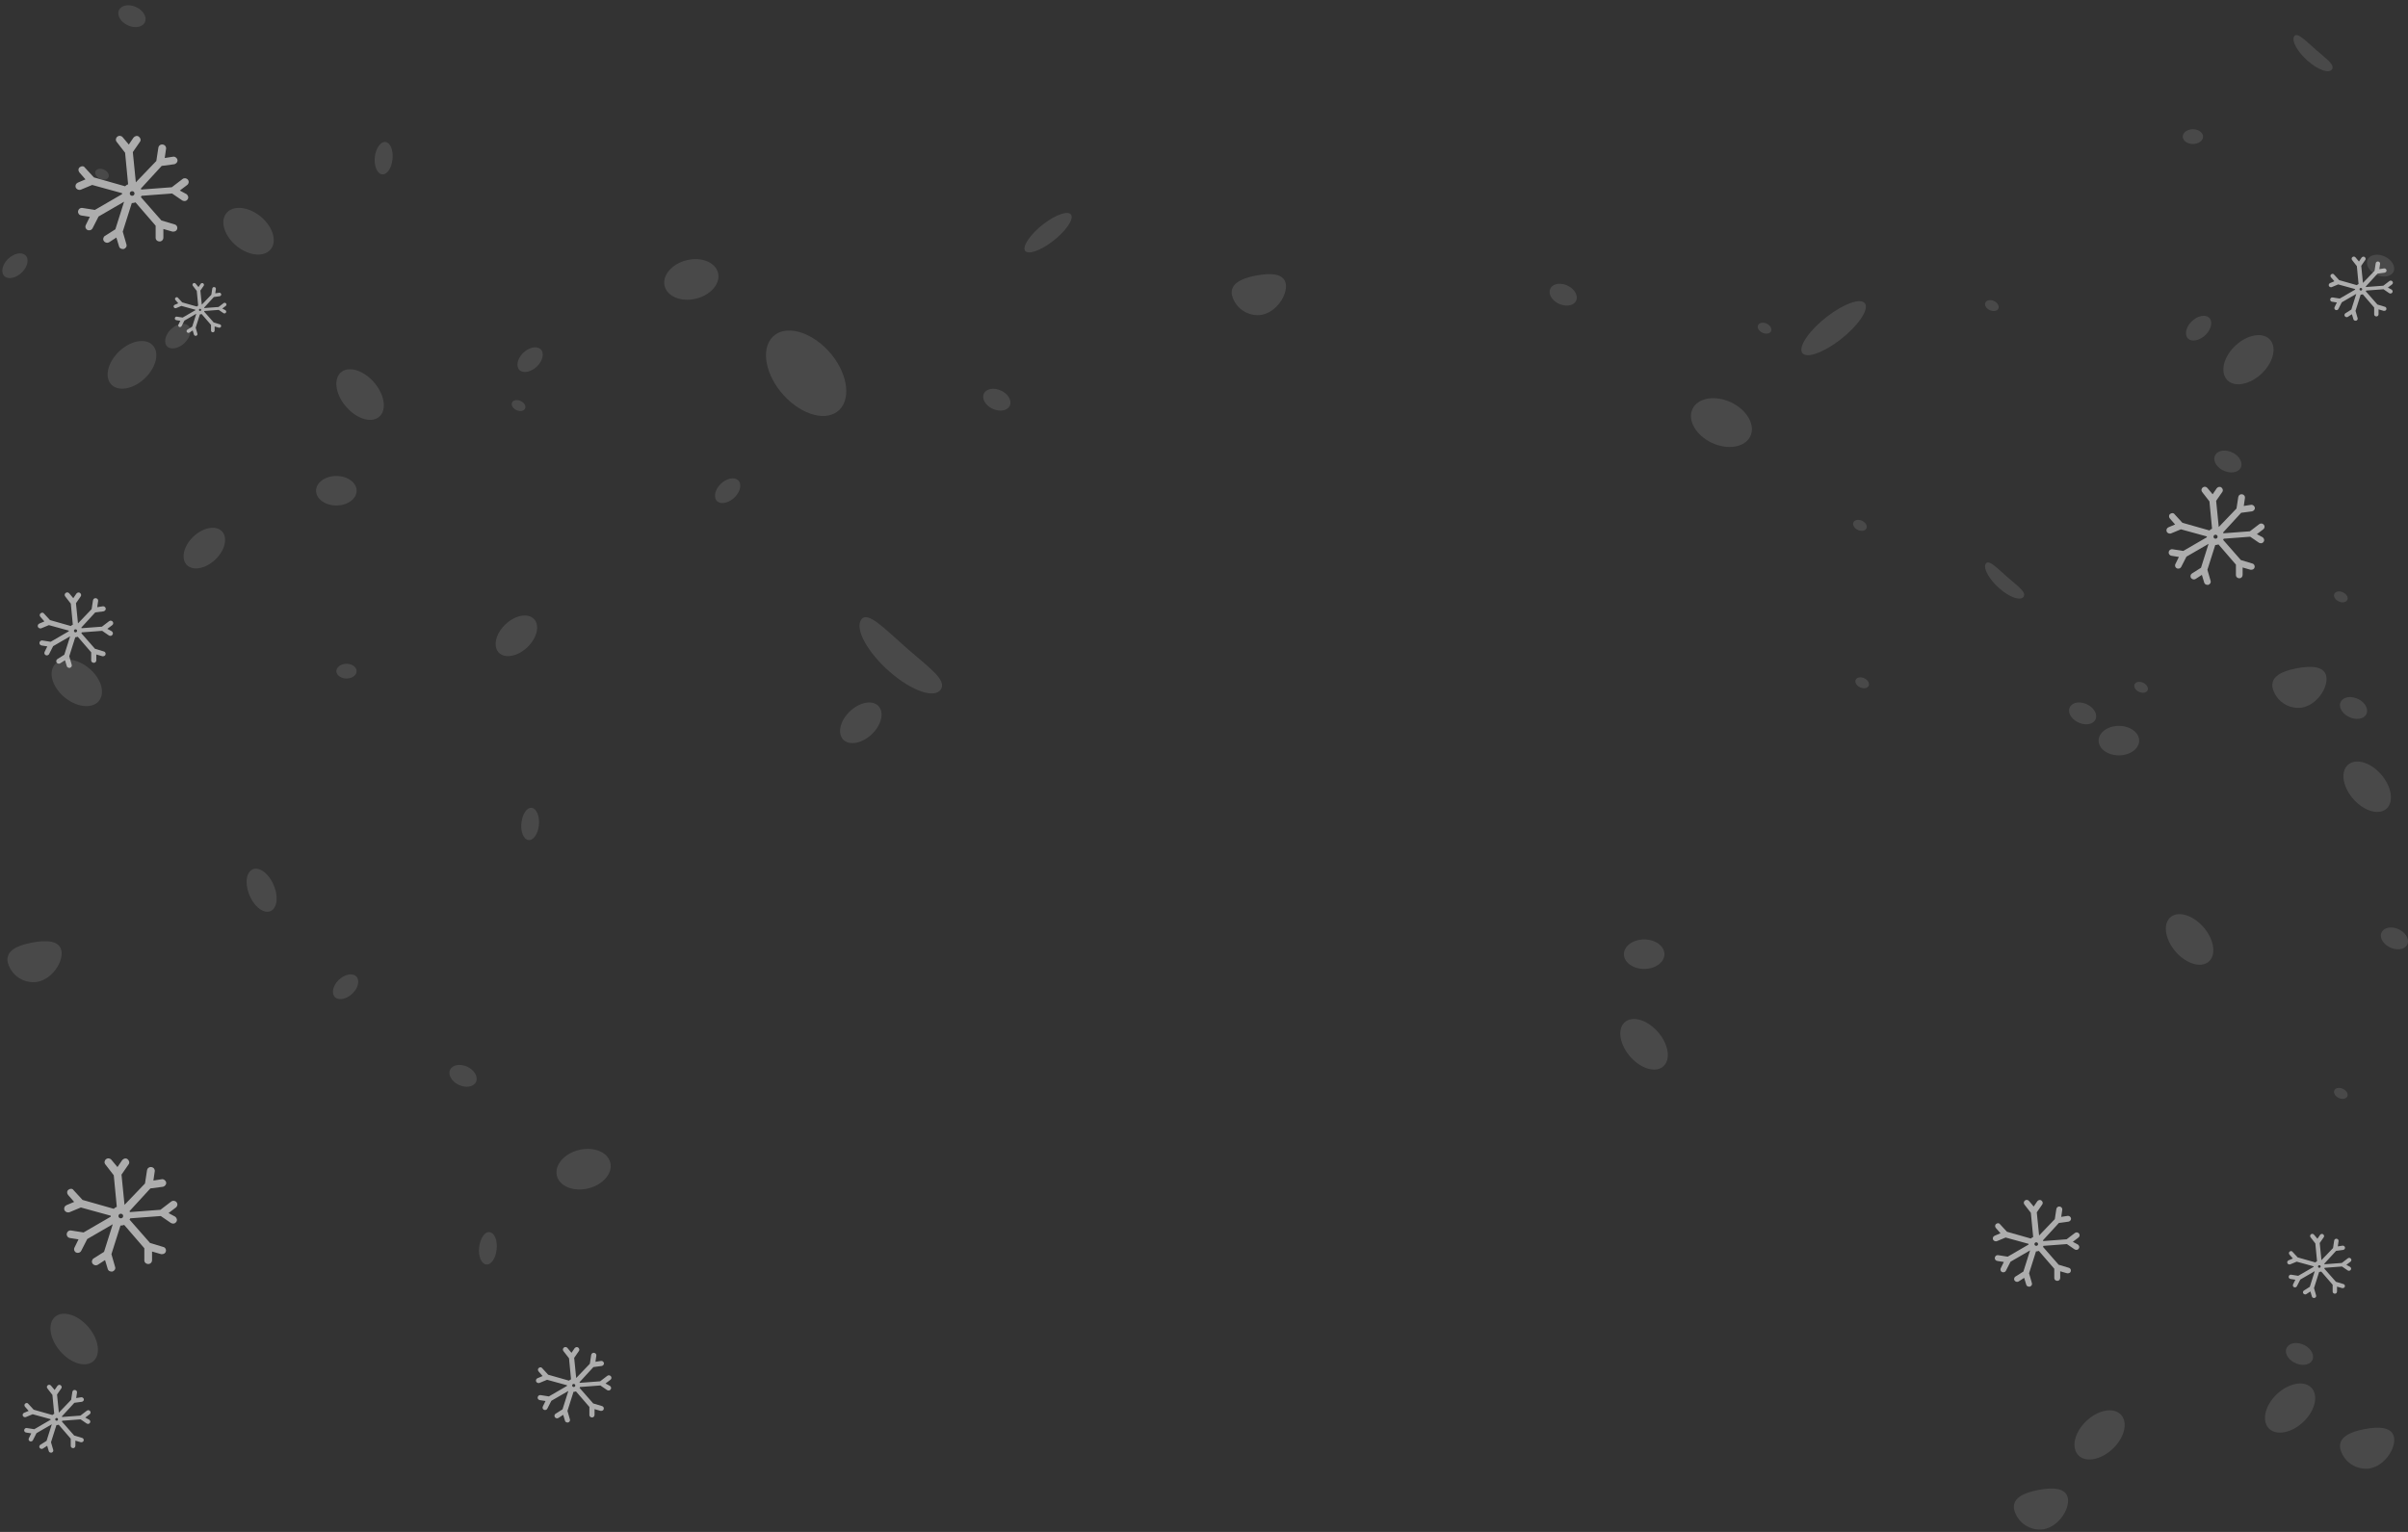 <svg width="638" height="406" viewBox="0 0 638 406" fill="none" xmlns="http://www.w3.org/2000/svg">
<rect x="0" y="0" width="638" height="406" fill="#333333" stroke="none"/>
<g opacity="0.8">
<path opacity="0.14" d="M566.769 196.285C566.769 198.442 564.362 200.192 561.4 200.192C558.438 200.192 556.031 198.442 556.031 196.285C556.031 194.129 558.438 192.379 561.4 192.379C564.362 192.379 566.769 194.129 566.769 196.285Z" fill="white"/>
<path opacity="0.14" d="M440.987 252.887C440.987 255.044 438.589 256.793 435.627 256.793C432.665 256.793 430.259 255.044 430.259 252.887C430.259 250.73 432.656 248.981 435.627 248.981C438.599 248.981 440.987 250.73 440.987 252.887Z" fill="white"/>
<path opacity="0.14" d="M94.482 130.058C94.482 132.214 92.076 133.964 89.114 133.964C86.152 133.964 83.745 132.214 83.745 130.058C83.745 127.901 86.152 126.152 89.114 126.152C92.076 126.152 94.482 127.901 94.482 130.058Z" fill="white"/>
<path opacity="0.14" d="M94.482 177.875C94.482 178.949 93.279 179.828 91.798 179.828C90.317 179.828 89.114 178.902 89.114 177.875C89.114 176.847 90.317 175.922 91.798 175.922C93.279 175.922 94.482 176.792 94.482 177.875Z" fill="white"/>
<path opacity="0.14" d="M583.698 36.209C583.698 37.292 582.495 38.163 581.014 38.163C579.533 38.163 578.329 37.292 578.329 36.209C578.329 35.127 579.533 34.256 581.014 34.256C582.495 34.256 583.698 35.136 583.698 36.209Z" fill="white"/>
<path opacity="0.14" d="M71.999 241.298C70.379 242.372 67.862 240.854 66.381 237.892C64.9 234.93 65.011 231.662 66.631 230.579C68.251 229.497 70.768 231.024 72.249 233.986C73.73 236.948 73.619 240.206 71.999 241.298Z" fill="white"/>
<path opacity="0.14" d="M555.309 190.38C554.911 191.805 553.005 192.37 551.052 191.639C549.099 190.908 547.84 189.167 548.275 187.742C548.71 186.317 550.58 185.761 552.533 186.492C554.486 187.224 555.707 188.955 555.309 190.38Z" fill="white"/>
<path opacity="0.14" d="M417.698 79.417C417.3 80.833 415.393 81.398 413.431 80.676C411.469 79.954 410.219 78.205 410.654 76.779C411.089 75.354 412.959 74.789 414.912 75.52C416.865 76.252 418.096 77.992 417.698 79.417Z" fill="white"/>
<path opacity="0.14" d="M627.091 188.945C626.693 190.371 624.786 190.935 622.833 190.204C620.88 189.473 619.612 187.733 620.056 186.317C620.501 184.9 622.361 184.326 624.323 185.058C626.286 185.789 627.489 187.529 627.091 188.945Z" fill="white"/>
<path opacity="0.14" d="M634.163 72.002C634.785 70.674 633.755 68.878 631.861 67.991C629.968 67.104 627.928 67.463 627.306 68.792C626.684 70.12 627.715 71.916 629.608 72.803C631.502 73.689 633.541 73.331 634.163 72.002Z" fill="white"/>
<path opacity="0.14" d="M463.762 115.587C465.152 112.619 462.844 108.605 458.608 106.622C454.372 104.638 449.812 105.436 448.422 108.404C447.033 111.371 449.34 115.385 453.576 117.369C457.812 119.352 462.373 118.554 463.762 115.587Z" fill="white"/>
<path opacity="0.14" d="M267.538 107.536C268.16 106.207 267.129 104.411 265.235 103.524C263.342 102.638 261.303 102.996 260.68 104.325C260.058 105.654 261.089 107.449 262.983 108.336C264.876 109.223 266.915 108.864 267.538 107.536Z" fill="white"/>
<path opacity="0.14" d="M593.806 123.634C593.408 125.05 591.501 125.615 589.539 124.893C587.576 124.171 586.327 122.421 586.762 120.996C587.197 119.57 589.067 119.006 591.02 119.737C592.973 120.468 594.204 122.208 593.806 123.634Z" fill="white"/>
<path opacity="0.14" d="M126.117 286.731C126.739 285.402 125.709 283.606 123.815 282.72C121.921 281.833 119.882 282.191 119.26 283.52C118.638 284.849 119.669 286.645 121.562 287.531C123.456 288.418 125.495 288.059 126.117 286.731Z" fill="white"/>
<path opacity="0.14" d="M38.386 5.894C39.009 4.565 37.978 2.769 36.084 1.882C34.191 0.996 32.152 1.354 31.529 2.683C30.907 4.012 31.938 5.808 33.831 6.694C35.725 7.581 37.764 7.222 38.386 5.894Z" fill="white"/>
<path opacity="0.14" d="M637.93 250.017C637.532 251.443 635.625 252.007 633.672 251.276C631.719 250.545 630.451 248.805 630.895 247.389C631.339 245.972 633.209 245.399 635.162 246.13C637.115 246.861 638.309 248.601 637.93 250.017Z" fill="white"/>
<path opacity="0.14" d="M612.772 360.147C612.374 361.573 610.467 362.137 608.514 361.406C606.561 360.675 605.293 358.935 605.737 357.518C606.181 356.102 608.042 355.528 610.004 356.26C611.966 356.991 613.17 358.731 612.772 360.147Z" fill="white"/>
<path opacity="0.14" d="M536.149 158.141C535.372 159.335 532.447 158.335 529.725 155.919C527.004 153.503 525.357 150.569 526.143 149.384C526.93 148.2 529.124 150.551 531.891 152.976C534.659 155.401 536.936 156.947 536.149 158.141Z" fill="white"/>
<path opacity="0.14" d="M617.872 18.364C617.085 19.558 614.216 18.567 611.448 16.142C608.68 13.717 607.079 10.801 607.857 9.607C608.634 8.413 610.846 10.783 613.614 13.199C616.382 15.614 618.659 17.179 617.872 18.364Z" fill="white"/>
<path opacity="0.14" d="M249.273 182.716C247.616 185.234 241.553 183.132 235.722 178.032C229.891 172.932 226.466 166.768 228.16 164.25C229.854 161.732 234.454 166.721 240.285 171.821C246.117 176.922 250.921 180.207 249.273 182.716Z" fill="white"/>
<path opacity="0.14" d="M494.561 139.897C494.367 140.6 493.414 140.887 492.432 140.526C491.451 140.165 490.822 139.286 491.025 138.573C491.229 137.861 492.173 137.583 493.154 137.944C494.136 138.305 494.765 139.184 494.561 139.897Z" fill="white"/>
<path opacity="0.14" d="M139.162 108.148C138.958 108.861 138.005 109.139 137.033 108.778C136.061 108.417 135.422 107.537 135.617 106.825C135.811 106.112 136.774 105.834 137.755 106.195C138.736 106.556 139.403 107.436 139.162 108.148Z" fill="white"/>
<path opacity="0.14" d="M529.522 81.648C529.318 82.361 528.365 82.638 527.384 82.277C526.402 81.916 525.782 81.046 525.977 80.334C526.171 79.621 527.134 79.334 528.106 79.704C529.078 80.074 529.716 80.935 529.522 81.648Z" fill="white"/>
<path opacity="0.14" d="M621.981 158.844C621.778 159.557 620.824 159.844 619.843 159.474C618.862 159.103 618.242 158.243 618.436 157.53C618.631 156.817 619.593 156.539 620.565 156.9C621.537 157.261 622.176 158.132 621.981 158.844Z" fill="white"/>
<path opacity="0.14" d="M28.791 46.826C28.597 47.539 27.634 47.817 26.663 47.456C25.691 47.095 25.052 46.215 25.256 45.512C25.459 44.808 26.403 44.512 27.403 44.901C28.403 45.29 28.995 46.114 28.791 46.826Z" fill="white"/>
<path opacity="0.14" d="M621.981 290.439C621.778 291.152 620.824 291.429 619.843 291.068C618.862 290.707 618.242 289.837 618.436 289.125C618.631 288.412 619.593 288.125 620.565 288.495C621.537 288.865 622.176 289.726 621.981 290.439Z" fill="white"/>
<path opacity="0.14" d="M469.292 87.637C469.098 88.349 468.144 88.627 467.163 88.266C466.182 87.905 465.552 87.026 465.756 86.322C465.96 85.619 466.904 85.323 467.885 85.693C468.866 86.063 469.496 86.924 469.292 87.637Z" fill="white"/>
<path opacity="0.14" d="M569.055 182.818C568.851 183.521 567.898 183.808 566.917 183.438C565.935 183.068 565.315 182.207 565.51 181.494C565.704 180.781 566.667 180.504 567.639 180.865C568.611 181.226 569.249 182.133 569.055 182.818Z" fill="white"/>
<path opacity="0.14" d="M495.154 181.614C494.959 182.327 494.006 182.605 493.025 182.244C492.044 181.883 491.423 181.003 491.618 180.3C491.812 179.597 492.775 179.3 493.747 179.671C494.719 180.041 495.357 180.902 495.154 181.614Z" fill="white"/>
<path opacity="0.14" d="M129.73 326.547C131.016 326.723 131.859 328.778 131.581 331.175C131.303 333.573 130.1 335.285 128.804 335.109C127.508 334.933 126.666 332.888 126.953 330.537C127.24 328.186 128.443 326.371 129.73 326.547Z" fill="white"/>
<path opacity="0.14" d="M102.137 37.635C103.424 37.811 104.266 39.866 103.988 42.263C103.711 44.66 102.508 46.373 101.212 46.197C99.916 46.021 99.073 43.975 99.314 41.624C99.555 39.273 100.851 37.496 102.137 37.635Z" fill="white"/>
<path opacity="0.14" d="M140.884 214.113C142.17 214.289 143.022 216.344 142.781 218.695C142.54 221.046 141.291 222.804 140.004 222.628C138.718 222.453 137.875 220.407 138.153 218.056C138.431 215.705 139.597 213.937 140.884 214.113Z" fill="white"/>
<path opacity="0.14" d="M585.605 84.591C586.327 85.832 585.531 87.905 583.828 89.219C582.125 90.534 580.125 90.599 579.431 89.358C578.737 88.118 579.505 86.045 581.208 84.73C582.911 83.416 584.883 83.342 585.605 84.591Z" fill="white"/>
<path opacity="0.14" d="M601.849 90.589C603.284 93.042 601.701 97.161 598.323 99.781C594.944 102.4 591.038 102.558 589.613 100.058C588.187 97.559 589.752 93.487 593.139 90.867C596.527 88.248 600.424 88.127 601.849 90.589Z" fill="white"/>
<path opacity="0.14" d="M562.409 375.549C563.834 378.002 562.261 382.121 558.873 384.741C555.485 387.36 551.598 387.518 550.163 385.018C548.728 382.519 550.311 378.447 553.69 375.827C557.068 373.208 560.937 373.087 562.409 375.549Z" fill="white"/>
<path opacity="0.14" d="M612.883 368.431C614.317 370.894 612.735 375.013 609.356 377.623C605.978 380.233 602.071 380.4 600.637 377.91C599.202 375.42 600.785 371.329 604.163 368.718C607.542 366.108 611.467 365.969 612.883 368.431Z" fill="white"/>
<path opacity="0.14" d="M283.799 56.934C284.521 58.165 282.355 61.284 278.976 63.895C275.598 66.505 272.275 67.597 271.571 66.412C270.868 65.228 273.015 62.062 276.394 59.442C279.772 56.823 283.086 55.721 283.799 56.934Z" fill="white"/>
<path opacity="0.14" d="M494.182 80.509C495.154 82.185 492.21 86.443 487.591 90.016C482.973 93.588 478.437 95.125 477.456 93.45C476.475 91.774 479.427 87.507 484.046 83.934C488.665 80.361 493.201 78.825 494.182 80.509Z" fill="white"/>
<path opacity="0.14" d="M195.865 127.66C196.587 128.91 195.791 130.983 194.088 132.288C192.385 133.593 190.385 133.677 189.691 132.436C188.997 131.196 189.765 129.113 191.468 127.808C193.172 126.503 195.115 126.42 195.865 127.66Z" fill="white"/>
<path opacity="0.14" d="M143.531 92.931C144.262 94.171 143.457 96.254 141.754 97.559C140.05 98.864 138.051 98.948 137.357 97.707C136.663 96.467 137.431 94.384 139.134 93.079C140.837 91.774 142.809 91.691 143.531 92.931Z" fill="white"/>
<path opacity="0.14" d="M50.192 86.683C50.914 87.924 50.118 90.006 48.414 91.311C46.711 92.617 44.712 92.7 44.018 91.46C43.324 90.219 44.092 88.136 45.795 86.831C47.498 85.526 49.47 85.443 50.192 86.683Z" fill="white"/>
<path opacity="0.14" d="M7.04 68.041C7.761 69.282 6.965 71.355 5.262 72.669C3.559 73.984 1.56 74.049 0.866 72.808C0.171 71.568 0.94 69.495 2.643 68.18C4.346 66.866 6.281 66.792 7.04 68.041Z" fill="white"/>
<path opacity="0.14" d="M40.908 92.107C42.296 94.496 40.76 98.485 37.483 101.021C34.206 103.557 30.421 103.678 29.032 101.299C27.644 98.92 29.171 94.921 32.448 92.376C35.724 89.83 39.519 89.71 40.908 92.107Z" fill="white"/>
<path opacity="0.14" d="M94.649 259.135C95.371 260.375 94.575 262.448 92.863 263.763C91.15 265.077 89.16 265.142 88.466 263.902C87.772 262.661 88.54 260.588 90.252 259.274C91.965 257.959 93.927 257.885 94.649 259.135Z" fill="white"/>
<path opacity="0.14" d="M155.874 314.955C159.781 313.994 162.387 310.938 161.696 308.128C161.005 305.318 157.278 303.82 153.371 304.781C149.464 305.742 146.858 308.798 147.549 311.608C148.24 314.418 151.967 315.916 155.874 314.955Z" fill="white"/>
<path opacity="0.14" d="M26.616 185.132C25.357 187.649 21.525 187.825 18.064 185.521C14.602 183.216 12.815 179.3 14.074 176.783C15.333 174.265 19.165 174.089 22.627 176.394C26.089 178.699 27.875 182.605 26.616 185.132Z" fill="white"/>
<path opacity="0.14" d="M72.129 65.45C70.861 67.977 67.029 68.153 63.567 65.848C60.105 63.543 58.319 59.627 59.587 57.11C60.855 54.592 64.678 54.407 68.139 56.712C71.601 59.017 73.388 62.932 72.129 65.45Z" fill="white"/>
<path opacity="0.14" d="M141.874 164.592C143.059 166.619 141.754 170.026 138.958 172.192C136.163 174.358 132.932 174.459 131.757 172.423C130.581 170.387 131.877 166.99 134.673 164.824C137.468 162.658 140.689 162.556 141.874 164.592Z" fill="white"/>
<path opacity="0.14" d="M233.13 187.649C234.315 189.686 233.01 193.083 230.215 195.249C227.419 197.415 224.189 197.516 223.013 195.48C221.838 193.444 223.134 190.047 225.929 187.881C228.724 185.715 231.964 185.595 233.13 187.649Z" fill="white"/>
<path opacity="0.14" d="M57.03 148.313C59.613 145.867 60.414 142.517 58.818 140.832C57.222 139.147 53.834 139.764 51.251 142.211C48.668 144.657 47.867 148.006 49.463 149.692C51.059 151.377 54.447 150.76 57.03 148.313Z" fill="white"/>
<path opacity="0.14" d="M616.372 179.402C616.789 182.272 613.929 186.752 609.986 187.52C608.236 187.789 606.449 187.386 604.985 186.392C603.52 185.398 602.486 183.886 602.09 182.161C601.674 179.291 604.534 177.884 608.477 177.125C612.42 176.366 615.956 176.533 616.372 179.402Z" fill="white"/>
<path opacity="0.14" d="M547.895 397.172C548.312 400.041 545.452 404.521 541.508 405.289C539.759 405.559 537.972 405.156 536.507 404.162C535.043 403.167 534.009 401.656 533.613 399.93C533.196 397.061 536.057 395.654 540 394.895C543.943 394.136 547.479 394.302 547.895 397.172Z" fill="white"/>
<path opacity="0.14" d="M340.678 75.317C341.103 78.186 338.243 82.666 334.3 83.434C332.546 83.711 330.753 83.312 329.282 82.317C327.811 81.322 326.773 79.806 326.377 78.075C325.951 75.206 328.811 73.799 332.754 73.04C336.697 72.281 340.261 72.447 340.678 75.317Z" fill="white"/>
<path opacity="0.14" d="M16.296 252.109C16.712 254.979 13.852 259.459 9.909 260.218C8.16 260.492 6.372 260.092 4.907 259.099C3.441 258.106 2.407 256.594 2.013 254.868C1.597 251.998 4.457 250.591 8.4 249.832C12.343 249.073 15.833 249.231 16.296 252.109Z" fill="white"/>
<path opacity="0.14" d="M634.311 381.048C634.727 383.917 631.867 388.406 627.924 389.165C626.175 389.439 624.387 389.039 622.922 388.046C621.456 387.053 620.422 385.541 620.029 383.815C619.603 380.946 622.463 379.539 626.406 378.771C630.349 378.002 633.885 378.178 634.311 381.048Z" fill="white"/>
<path opacity="0.14" d="M184.424 79.146C188.331 78.185 190.938 75.128 190.247 72.318C189.555 69.509 185.828 68.01 181.921 68.971C178.015 69.932 175.408 72.989 176.099 75.799C176.79 78.608 180.518 80.107 184.424 79.146Z" fill="white"/>
<path opacity="0.14" d="M100.971 109.907C99.36 112.147 95.556 111.573 92.483 108.62C89.41 105.668 88.225 101.475 89.836 99.235C91.446 96.995 95.251 97.569 98.324 100.521C101.397 103.474 102.591 107.667 100.971 109.907Z" fill="white"/>
<path opacity="0.14" d="M222.986 107.945C220.209 111.73 213.822 110.722 208.629 105.769C203.437 100.817 201.419 93.672 204.196 89.895C206.972 86.119 213.359 87.118 218.561 92.061C223.763 97.004 225.716 104.14 222.986 107.945Z" fill="white"/>
<path opacity="0.14" d="M24.726 360.762C26.783 358.991 26.182 354.92 23.384 351.67C20.585 348.42 16.649 347.221 14.592 348.992C12.535 350.764 13.136 354.834 15.934 358.084C18.733 361.334 22.669 362.533 24.726 360.762Z" fill="white"/>
<path opacity="0.14" d="M632.756 213.826C631.136 216.057 627.341 215.483 624.258 212.539C621.176 209.596 619.982 205.384 621.648 203.181C623.314 200.978 627.063 201.524 630.136 204.468C633.209 207.411 634.348 211.586 632.756 213.826Z" fill="white"/>
<path opacity="0.14" d="M585.697 254.322C584.087 256.552 580.283 255.978 577.209 253.035C574.136 250.091 572.952 245.88 574.562 243.64C576.173 241.4 579.977 241.983 583.05 244.927C586.123 247.87 587.317 252.082 585.697 254.322Z" fill="white"/>
<path opacity="0.14" d="M441.153 282.099C439.543 284.339 435.738 283.756 432.665 280.813C429.592 277.869 428.407 273.658 430.018 271.427C431.629 269.196 435.433 269.761 438.506 272.704C441.579 275.648 442.801 279.859 441.153 282.099Z" fill="white"/>
</g>
<g opacity="0.6">
<path d="M22.587 375.699L23.762 374.81C24.028 374.601 24.082 374.236 23.868 373.974C23.655 373.713 23.281 373.661 23.014 373.87L21.306 375.176L16.449 375.542C16.449 375.49 16.395 375.437 16.395 375.385L19.705 371.78L21.68 371.518C22 371.466 22.267 371.153 22.213 370.839C22.16 370.526 21.84 370.264 21.52 370.316L20.185 370.526L20.399 369.062C20.452 368.749 20.239 368.435 19.865 368.383C19.545 368.331 19.224 368.54 19.171 368.906L18.851 370.996L15.595 374.392L15.114 369.585L16.235 367.965C16.449 367.704 16.342 367.338 16.075 367.129C15.808 366.92 15.434 367.024 15.221 367.286L14.474 368.383L13.513 367.233C13.299 366.972 12.926 366.92 12.659 367.129C12.392 367.338 12.339 367.704 12.552 367.965L13.887 369.689L14.367 374.706C14.207 374.758 14.047 374.863 13.887 375.019L8.922 373.609L7.481 372.041C7.321 371.78 6.947 371.78 6.681 371.989C6.414 372.198 6.414 372.563 6.627 372.825L7.588 373.922L6.36 374.445C6.04 374.601 5.933 374.915 6.04 375.228C6.147 375.437 6.36 375.594 6.627 375.594C6.734 375.594 6.787 375.594 6.894 375.542L8.656 374.81L13.406 376.117C13.406 376.117 13.406 376.117 13.406 376.169C13.406 376.221 13.406 376.221 13.406 376.274L9.083 378.782L7.108 378.468C6.787 378.416 6.467 378.625 6.414 378.991C6.36 379.304 6.574 379.618 6.947 379.67L8.282 379.879L7.641 381.185C7.481 381.499 7.641 381.865 7.908 381.969C8.015 382.021 8.068 382.021 8.175 382.021C8.389 382.021 8.602 381.917 8.709 381.708L9.67 379.827L13.726 377.475L12.339 381.865L10.684 382.91C10.417 383.067 10.31 383.485 10.524 383.746C10.63 383.903 10.844 384.007 11.058 384.007C11.164 384.007 11.271 383.955 11.378 383.903L12.499 383.171L12.926 384.582C12.979 384.843 13.246 385 13.513 385C13.566 385 13.62 385 13.673 385C13.993 384.895 14.207 384.582 14.1 384.268L13.513 382.231L14.954 377.684C15.008 377.684 15.008 377.684 15.061 377.684C15.221 377.684 15.381 377.632 15.541 377.58L18.744 381.29V383.223C18.744 383.537 19.011 383.798 19.384 383.798C19.705 383.798 19.972 383.537 19.972 383.171V381.812L21.413 382.231C21.466 382.231 21.52 382.231 21.573 382.231C21.84 382.231 22.107 382.074 22.16 381.812C22.267 381.499 22.053 381.133 21.733 381.081L19.651 380.454L16.395 376.744C16.449 376.692 16.449 376.639 16.502 376.535L21.36 376.169L22.961 377.266C23.068 377.319 23.174 377.371 23.334 377.371C23.548 377.371 23.708 377.266 23.815 377.11C24.028 376.848 23.922 376.483 23.655 376.274L22.587 375.699ZM14.634 376.169C14.634 375.96 14.794 375.803 15.008 375.803C15.221 375.803 15.381 375.96 15.381 376.169C15.381 376.378 15.221 376.535 15.008 376.535C14.794 376.535 14.634 376.378 14.634 376.169Z" fill="white"/>
<path d="M160.43 366.665L161.735 365.678C162.032 365.446 162.091 365.04 161.854 364.749C161.616 364.459 161.201 364.401 160.905 364.633L159.007 366.085L153.61 366.491C153.61 366.433 153.55 366.375 153.55 366.317L157.228 362.311L159.422 362.02C159.778 361.962 160.074 361.614 160.015 361.266C159.956 360.917 159.6 360.627 159.244 360.685L157.761 360.917L157.999 359.292C158.058 358.943 157.821 358.595 157.405 358.537C157.05 358.479 156.694 358.711 156.634 359.117L156.279 361.44L152.661 365.214L152.127 359.872L153.372 358.072C153.61 357.782 153.491 357.376 153.195 357.143C152.898 356.911 152.483 357.027 152.246 357.317L151.415 358.537L150.348 357.259C150.11 356.969 149.695 356.911 149.399 357.143C149.102 357.376 149.043 357.782 149.28 358.072L150.763 359.988L151.297 365.562C151.119 365.62 150.941 365.736 150.763 365.91L145.247 364.343L143.646 362.601C143.468 362.311 143.053 362.311 142.756 362.543C142.46 362.775 142.46 363.182 142.697 363.472L143.764 364.691L142.4 365.272C142.044 365.446 141.926 365.794 142.044 366.143C142.163 366.375 142.4 366.549 142.697 366.549C142.815 366.549 142.875 366.549 142.993 366.491L144.951 365.678L150.229 367.13C150.229 367.13 150.229 367.13 150.229 367.188C150.229 367.246 150.229 367.246 150.229 367.304L145.425 370.091L143.231 369.742C142.875 369.684 142.519 369.917 142.46 370.323C142.4 370.671 142.638 371.02 143.053 371.078L144.535 371.31L143.824 372.762C143.646 373.11 143.824 373.516 144.12 373.632C144.239 373.691 144.298 373.691 144.417 373.691C144.654 373.691 144.891 373.574 145.01 373.342L146.077 371.252L150.585 368.639L149.043 373.516L147.204 374.678C146.908 374.852 146.789 375.316 147.026 375.607C147.145 375.781 147.382 375.897 147.62 375.897C147.738 375.897 147.857 375.839 147.975 375.781L149.221 374.968L149.695 376.536C149.755 376.826 150.051 377 150.348 377C150.407 377 150.466 377 150.526 377C150.881 376.884 151.119 376.536 151 376.187L150.348 373.923L151.949 368.872C152.008 368.872 152.008 368.872 152.068 368.872C152.246 368.872 152.424 368.813 152.601 368.755L156.16 372.878V375.026C156.16 375.374 156.457 375.665 156.872 375.665C157.228 375.665 157.524 375.374 157.524 374.968V373.458L159.125 373.923C159.185 373.923 159.244 373.923 159.303 373.923C159.6 373.923 159.896 373.749 159.956 373.458C160.074 373.11 159.837 372.704 159.481 372.645L157.168 371.949L153.55 367.826C153.61 367.768 153.61 367.71 153.669 367.594L159.066 367.188L160.845 368.407C160.964 368.465 161.083 368.523 161.261 368.523C161.498 368.523 161.676 368.407 161.794 368.233C162.032 367.943 161.913 367.536 161.616 367.304L160.43 366.665ZM151.593 367.188C151.593 366.956 151.771 366.781 152.008 366.781C152.246 366.781 152.424 366.956 152.424 367.188C152.424 367.42 152.246 367.594 152.008 367.594C151.771 367.594 151.593 367.42 151.593 367.188Z" fill="white"/>
<path d="M28.43 166.665L29.735 165.678C30.032 165.446 30.091 165.04 29.854 164.749C29.616 164.459 29.201 164.401 28.905 164.633L27.007 166.085L21.61 166.491C21.61 166.433 21.55 166.375 21.55 166.317L25.227 162.311L27.422 162.02C27.778 161.962 28.074 161.614 28.015 161.266C27.956 160.917 27.6 160.627 27.244 160.685L25.761 160.917L25.998 159.292C26.058 158.943 25.821 158.595 25.405 158.537C25.05 158.479 24.694 158.711 24.634 159.117L24.279 161.44L20.661 165.214L20.127 159.872L21.372 158.072C21.61 157.782 21.491 157.376 21.195 157.143C20.898 156.911 20.483 157.027 20.246 157.317L19.415 158.537L18.348 157.259C18.11 156.969 17.695 156.911 17.399 157.143C17.102 157.376 17.043 157.782 17.28 158.072L18.763 159.988L19.297 165.562C19.119 165.62 18.941 165.736 18.763 165.91L13.247 164.343L11.646 162.601C11.468 162.311 11.053 162.311 10.756 162.543C10.46 162.775 10.46 163.182 10.697 163.472L11.764 164.691L10.4 165.272C10.044 165.446 9.926 165.794 10.044 166.143C10.163 166.375 10.4 166.549 10.697 166.549C10.816 166.549 10.875 166.549 10.993 166.491L12.951 165.678L18.229 167.13C18.229 167.13 18.229 167.13 18.229 167.188C18.229 167.246 18.229 167.246 18.229 167.304L13.425 170.091L11.231 169.742C10.875 169.684 10.519 169.917 10.46 170.323C10.4 170.671 10.638 171.02 11.053 171.078L12.536 171.31L11.824 172.762C11.646 173.11 11.824 173.516 12.12 173.632C12.239 173.691 12.298 173.691 12.417 173.691C12.654 173.691 12.891 173.574 13.01 173.342L14.078 171.252L18.585 168.639L17.043 173.516L15.204 174.678C14.908 174.852 14.789 175.316 15.026 175.607C15.145 175.781 15.382 175.897 15.62 175.897C15.738 175.897 15.857 175.839 15.975 175.781L17.221 174.968L17.695 176.536C17.755 176.826 18.051 177 18.348 177C18.407 177 18.466 177 18.526 177C18.881 176.884 19.119 176.536 19 176.187L18.348 173.923L19.949 168.872C20.008 168.872 20.008 168.872 20.068 168.872C20.246 168.872 20.424 168.813 20.601 168.755L24.16 172.878V175.026C24.16 175.374 24.456 175.665 24.872 175.665C25.227 175.665 25.524 175.374 25.524 174.968V173.458L27.125 173.923C27.185 173.923 27.244 173.923 27.303 173.923C27.6 173.923 27.896 173.749 27.956 173.458C28.074 173.11 27.837 172.704 27.481 172.645L25.168 171.949L21.55 167.826C21.61 167.768 21.61 167.71 21.669 167.594L27.066 167.188L28.845 168.407C28.964 168.465 29.083 168.523 29.261 168.523C29.498 168.523 29.676 168.407 29.794 168.233C30.032 167.943 29.913 167.536 29.616 167.304L28.43 166.665ZM19.593 167.188C19.593 166.956 19.771 166.781 20.008 166.781C20.246 166.781 20.424 166.956 20.424 167.188C20.424 167.42 20.246 167.594 20.008 167.594C19.771 167.594 19.593 167.42 19.593 167.188Z" fill="white"/>
<path d="M58.901 81.766L59.815 81.075C60.022 80.912 60.064 80.628 59.898 80.424C59.731 80.221 59.441 80.181 59.233 80.343L57.905 81.359L54.127 81.644C54.127 81.603 54.085 81.562 54.085 81.522L56.659 78.718L58.195 78.514C58.444 78.474 58.652 78.23 58.611 77.986C58.569 77.742 58.32 77.539 58.071 77.579L57.033 77.742L57.199 76.604C57.24 76.36 57.074 76.116 56.784 76.076C56.535 76.035 56.286 76.198 56.244 76.482L55.995 78.108L53.462 80.75L53.089 77.01L53.961 75.751C54.127 75.547 54.044 75.263 53.836 75.1C53.629 74.938 53.338 75.019 53.172 75.222L52.591 76.076L51.843 75.182C51.677 74.978 51.387 74.938 51.179 75.1C50.972 75.263 50.93 75.547 51.096 75.751L52.134 77.092L52.508 80.993C52.383 81.034 52.259 81.115 52.134 81.237L48.273 80.14L47.152 78.921C47.028 78.718 46.737 78.718 46.529 78.88C46.322 79.043 46.322 79.327 46.488 79.53L47.235 80.384L46.28 80.79C46.031 80.912 45.948 81.156 46.031 81.4C46.114 81.562 46.28 81.684 46.488 81.684C46.571 81.684 46.612 81.684 46.695 81.644L48.065 81.075L51.76 82.091C51.76 82.091 51.76 82.091 51.76 82.131C51.76 82.172 51.76 82.172 51.76 82.213L48.398 84.164L46.861 83.92C46.612 83.879 46.363 84.042 46.322 84.326C46.28 84.57 46.446 84.814 46.737 84.855L47.775 85.017L47.277 86.033C47.152 86.277 47.277 86.561 47.484 86.643C47.567 86.683 47.609 86.683 47.692 86.683C47.858 86.683 48.024 86.602 48.107 86.439L48.854 84.976L52.01 83.147L50.93 86.561L49.643 87.374C49.435 87.496 49.352 87.821 49.519 88.025C49.602 88.147 49.768 88.228 49.934 88.228C50.017 88.228 50.1 88.187 50.183 88.147L51.055 87.578L51.387 88.675C51.428 88.878 51.636 89 51.843 89C51.885 89 51.926 89 51.968 89C52.217 88.919 52.383 88.675 52.3 88.431L51.843 86.846L52.964 83.31C53.006 83.31 53.006 83.31 53.047 83.31C53.172 83.31 53.297 83.269 53.421 83.229L55.912 86.114V87.618C55.912 87.862 56.12 88.065 56.41 88.065C56.659 88.065 56.867 87.862 56.867 87.578V86.521L57.988 86.846C58.029 86.846 58.071 86.846 58.112 86.846C58.32 86.846 58.528 86.724 58.569 86.521C58.652 86.277 58.486 85.993 58.237 85.952L56.618 85.464L54.085 82.579C54.127 82.538 54.127 82.497 54.168 82.416L57.946 82.131L59.192 82.985C59.275 83.026 59.358 83.066 59.482 83.066C59.648 83.066 59.773 82.985 59.856 82.863C60.022 82.66 59.939 82.375 59.731 82.213L58.901 81.766ZM52.715 82.131C52.715 81.969 52.84 81.847 53.006 81.847C53.172 81.847 53.297 81.969 53.297 82.131C53.297 82.294 53.172 82.416 53.006 82.416C52.84 82.416 52.715 82.294 52.715 82.131Z" fill="white"/>
<path d="M549.195 329.115L550.695 327.98C551.036 327.713 551.104 327.245 550.832 326.912C550.559 326.578 550.081 326.511 549.74 326.778L547.558 328.447L541.351 328.915C541.351 328.848 541.283 328.781 541.283 328.714L545.512 324.107L548.035 323.773C548.444 323.707 548.786 323.306 548.717 322.905C548.649 322.505 548.24 322.171 547.831 322.238L546.126 322.505L546.398 320.635C546.467 320.235 546.194 319.834 545.716 319.767C545.307 319.701 544.898 319.968 544.83 320.435L544.42 323.106L540.26 327.446L539.646 321.303L541.078 319.233C541.351 318.899 541.215 318.432 540.874 318.165C540.533 317.898 540.055 318.031 539.782 318.365L538.828 319.767L537.6 318.298C537.327 317.964 536.85 317.898 536.509 318.165C536.168 318.432 536.099 318.899 536.372 319.233L538.077 321.437L538.691 327.846C538.487 327.913 538.282 328.047 538.077 328.247L531.734 326.444L529.893 324.441C529.688 324.107 529.211 324.107 528.87 324.374C528.529 324.641 528.529 325.109 528.801 325.443L530.029 326.845L528.46 327.513C528.051 327.713 527.915 328.113 528.051 328.514C528.188 328.781 528.46 328.981 528.801 328.981C528.938 328.981 529.006 328.981 529.142 328.915L531.393 327.98L537.463 329.649C537.463 329.649 537.463 329.649 537.463 329.716C537.463 329.783 537.463 329.783 537.463 329.849L531.939 333.054L529.415 332.654C529.006 332.587 528.597 332.854 528.529 333.321C528.46 333.722 528.733 334.123 529.211 334.19L530.916 334.457L530.097 336.126C529.893 336.526 530.097 336.994 530.438 337.127C530.575 337.194 530.643 337.194 530.779 337.194C531.052 337.194 531.325 337.061 531.461 336.794L532.689 334.39L537.873 331.385L536.099 336.994L533.985 338.329C533.644 338.53 533.508 339.064 533.78 339.398C533.917 339.598 534.19 339.731 534.462 339.731C534.599 339.731 534.735 339.665 534.872 339.598L536.304 338.663L536.85 340.466C536.918 340.8 537.259 341 537.6 341C537.668 341 537.736 341 537.804 341C538.214 340.866 538.487 340.466 538.35 340.065L537.6 337.461L539.441 331.652C539.51 331.652 539.51 331.652 539.578 331.652C539.782 331.652 539.987 331.585 540.192 331.519L544.284 336.259V338.73C544.284 339.13 544.625 339.464 545.102 339.464C545.512 339.464 545.853 339.13 545.853 338.663V336.927L547.694 337.461C547.762 337.461 547.831 337.461 547.899 337.461C548.24 337.461 548.581 337.261 548.649 336.927C548.786 336.526 548.513 336.059 548.103 335.992L545.443 335.191L541.283 330.45C541.351 330.384 541.351 330.317 541.419 330.183L547.626 329.716L549.672 331.118C549.809 331.185 549.945 331.252 550.15 331.252C550.422 331.252 550.627 331.118 550.763 330.918C551.036 330.584 550.9 330.117 550.559 329.849L549.195 329.115ZM539.032 329.716C539.032 329.449 539.237 329.249 539.51 329.249C539.782 329.249 539.987 329.449 539.987 329.716C539.987 329.983 539.782 330.183 539.51 330.183C539.237 330.183 539.032 329.983 539.032 329.716Z" fill="white"/>
<path d="M621.666 335.215L622.775 334.376C623.027 334.179 623.077 333.834 622.876 333.587C622.674 333.34 622.321 333.291 622.069 333.488L620.456 334.722L615.868 335.067C615.868 335.018 615.818 334.969 615.818 334.919L618.943 331.514L620.809 331.267C621.111 331.218 621.363 330.922 621.313 330.626C621.262 330.33 620.96 330.083 620.657 330.132L619.397 330.33L619.599 328.948C619.649 328.652 619.448 328.356 619.095 328.306C618.792 328.257 618.49 328.454 618.439 328.8L618.137 330.774L615.062 333.982L614.608 329.441L615.667 327.911C615.868 327.665 615.767 327.319 615.515 327.122C615.263 326.924 614.91 327.023 614.709 327.27L614.003 328.306L613.096 327.221C612.894 326.974 612.541 326.924 612.289 327.122C612.037 327.319 611.986 327.665 612.188 327.911L613.448 329.54L613.902 334.278C613.751 334.327 613.6 334.426 613.448 334.574L608.76 333.241L607.399 331.761C607.248 331.514 606.895 331.514 606.643 331.711C606.391 331.909 606.391 332.254 606.592 332.501L607.5 333.537L606.34 334.031C606.038 334.179 605.937 334.475 606.038 334.771C606.139 334.969 606.34 335.117 606.592 335.117C606.693 335.117 606.744 335.117 606.844 335.067L608.508 334.376L612.995 335.61C612.995 335.61 612.995 335.61 612.995 335.66C612.995 335.709 612.995 335.709 612.995 335.758L608.911 338.127L607.046 337.831C606.744 337.782 606.441 337.979 606.391 338.325C606.34 338.621 606.542 338.917 606.895 338.966L608.155 339.164L607.55 340.397C607.399 340.693 607.55 341.039 607.802 341.138C607.903 341.187 607.953 341.187 608.054 341.187C608.256 341.187 608.458 341.088 608.558 340.891L609.466 339.114L613.297 336.893L611.986 341.039L610.424 342.026C610.172 342.174 610.071 342.569 610.272 342.816C610.373 342.964 610.575 343.062 610.777 343.062C610.877 343.062 610.978 343.013 611.079 342.964L612.138 342.273L612.541 343.605C612.591 343.852 612.843 344 613.096 344C613.146 344 613.196 344 613.247 344C613.549 343.901 613.751 343.605 613.65 343.309L613.096 341.384L614.457 337.091C614.507 337.091 614.507 337.091 614.558 337.091C614.709 337.091 614.86 337.041 615.011 336.992L618.036 340.496V342.322C618.036 342.618 618.288 342.865 618.641 342.865C618.943 342.865 619.195 342.618 619.195 342.273V340.99L620.557 341.384C620.607 341.384 620.657 341.384 620.708 341.384C620.96 341.384 621.212 341.236 621.262 340.99C621.363 340.693 621.162 340.348 620.859 340.299L618.893 339.706L615.818 336.202C615.868 336.153 615.868 336.104 615.919 336.005L620.506 335.66L622.019 336.696C622.119 336.745 622.22 336.795 622.371 336.795C622.573 336.795 622.724 336.696 622.825 336.548C623.027 336.301 622.926 335.956 622.674 335.758L621.666 335.215ZM614.154 335.66C614.154 335.462 614.305 335.314 614.507 335.314C614.709 335.314 614.86 335.462 614.86 335.66C614.86 335.857 614.709 336.005 614.507 336.005C614.305 336.005 614.154 335.857 614.154 335.66Z" fill="white"/>
<path d="M632.666 76.215L633.775 75.376C634.027 75.179 634.077 74.834 633.876 74.587C633.674 74.34 633.321 74.291 633.069 74.488L631.456 75.722L626.868 76.067C626.868 76.018 626.818 75.969 626.818 75.919L629.943 72.514L631.809 72.267C632.111 72.218 632.363 71.922 632.313 71.626C632.262 71.33 631.96 71.083 631.657 71.132L630.397 71.33L630.599 69.948C630.649 69.652 630.448 69.356 630.095 69.306C629.792 69.257 629.49 69.454 629.439 69.8L629.137 71.774L626.062 74.982L625.608 70.441L626.667 68.911C626.868 68.665 626.767 68.319 626.515 68.122C626.263 67.924 625.91 68.023 625.709 68.27L625.003 69.306L624.096 68.221C623.894 67.974 623.541 67.924 623.289 68.122C623.037 68.319 622.986 68.665 623.188 68.911L624.448 70.54L624.902 75.278C624.751 75.327 624.6 75.426 624.448 75.574L619.76 74.241L618.399 72.761C618.248 72.514 617.895 72.514 617.643 72.712C617.391 72.909 617.391 73.254 617.592 73.501L618.5 74.537L617.34 75.031C617.038 75.179 616.937 75.475 617.038 75.771C617.139 75.969 617.34 76.117 617.592 76.117C617.693 76.117 617.744 76.117 617.844 76.067L619.508 75.376L623.995 76.61C623.995 76.61 623.995 76.61 623.995 76.66C623.995 76.709 623.995 76.709 623.995 76.758L619.911 79.127L618.046 78.831C617.744 78.782 617.441 78.979 617.391 79.325C617.34 79.621 617.542 79.917 617.895 79.966L619.155 80.164L618.55 81.397C618.399 81.694 618.55 82.039 618.802 82.138C618.903 82.187 618.953 82.187 619.054 82.187C619.256 82.187 619.458 82.088 619.558 81.891L620.466 80.114L624.297 77.893L622.986 82.039L621.424 83.026C621.172 83.174 621.071 83.569 621.272 83.816C621.373 83.964 621.575 84.062 621.777 84.062C621.877 84.062 621.978 84.013 622.079 83.964L623.138 83.273L623.541 84.605C623.591 84.852 623.843 85 624.096 85C624.146 85 624.196 85 624.247 85C624.549 84.901 624.751 84.605 624.65 84.309L624.096 82.384L625.457 78.091C625.507 78.091 625.507 78.091 625.558 78.091C625.709 78.091 625.86 78.041 626.011 77.992L629.036 81.496V83.322C629.036 83.618 629.288 83.865 629.641 83.865C629.943 83.865 630.195 83.618 630.195 83.273V81.99L631.557 82.384C631.607 82.384 631.657 82.384 631.708 82.384C631.96 82.384 632.212 82.236 632.262 81.99C632.363 81.694 632.162 81.348 631.859 81.299L629.893 80.706L626.818 77.203C626.868 77.153 626.868 77.104 626.919 77.005L631.506 76.66L633.019 77.696C633.119 77.745 633.22 77.795 633.371 77.795C633.573 77.795 633.724 77.696 633.825 77.548C634.027 77.301 633.926 76.956 633.674 76.758L632.666 76.215ZM625.154 76.66C625.154 76.462 625.305 76.314 625.507 76.314C625.709 76.314 625.86 76.462 625.86 76.66C625.86 76.857 625.709 77.005 625.507 77.005C625.305 77.005 625.154 76.857 625.154 76.66Z" fill="white"/>
<path d="M597.959 141.565L599.655 140.282C600.041 139.98 600.118 139.451 599.81 139.074C599.501 138.697 598.962 138.621 598.576 138.923L596.109 140.81L589.093 141.338C589.093 141.263 589.016 141.187 589.016 141.112L593.796 135.904L596.649 135.527C597.111 135.451 597.497 134.998 597.42 134.545C597.342 134.092 596.88 133.715 596.417 133.79L594.49 134.092L594.798 131.979C594.875 131.526 594.567 131.073 594.027 130.998C593.564 130.922 593.102 131.224 593.025 131.753L592.562 134.772L587.859 139.678L587.165 132.734L588.784 130.394C589.093 130.017 588.938 129.488 588.553 129.186C588.167 128.884 587.628 129.035 587.319 129.413L586.24 130.998L584.852 129.337C584.544 128.96 584.004 128.884 583.618 129.186C583.233 129.488 583.156 130.017 583.464 130.394L585.392 132.885L586.086 140.131C585.854 140.206 585.623 140.357 585.392 140.584L578.221 138.546L576.14 136.281C575.908 135.904 575.369 135.904 574.983 136.206C574.598 136.508 574.598 137.036 574.906 137.413L576.294 138.999L574.52 139.753C574.058 139.98 573.904 140.433 574.058 140.885C574.212 141.187 574.52 141.414 574.906 141.414C575.06 141.414 575.137 141.414 575.291 141.338L577.836 140.282L584.698 142.169C584.698 142.169 584.698 142.169 584.698 142.244C584.698 142.32 584.698 142.32 584.698 142.395L578.453 146.018L575.6 145.565C575.137 145.49 574.675 145.792 574.598 146.32C574.52 146.773 574.829 147.226 575.369 147.301L577.296 147.603L576.371 149.49C576.14 149.943 576.371 150.471 576.756 150.622C576.911 150.698 576.988 150.698 577.142 150.698C577.45 150.698 577.759 150.547 577.913 150.245L579.301 147.528L585.16 144.131L583.156 150.471L580.766 151.981C580.38 152.207 580.226 152.811 580.534 153.189C580.689 153.415 580.997 153.566 581.305 153.566C581.46 153.566 581.614 153.49 581.768 153.415L583.387 152.358L584.004 154.396C584.081 154.774 584.467 155 584.852 155C584.929 155 585.006 155 585.083 155C585.546 154.849 585.854 154.396 585.7 153.943L584.852 151L586.934 144.433C587.011 144.433 587.011 144.433 587.088 144.433C587.319 144.433 587.551 144.358 587.782 144.282L592.408 149.641V152.434C592.408 152.887 592.793 153.264 593.333 153.264C593.796 153.264 594.181 152.887 594.181 152.358V150.396L596.263 151C596.34 151 596.417 151 596.494 151C596.88 151 597.265 150.773 597.342 150.396C597.497 149.943 597.188 149.415 596.726 149.339L593.719 148.433L589.016 143.074C589.093 142.999 589.093 142.923 589.17 142.772L596.186 142.244L598.499 143.829C598.653 143.905 598.807 143.98 599.039 143.98C599.347 143.98 599.578 143.829 599.733 143.603C600.041 143.225 599.887 142.697 599.501 142.395L597.959 141.565ZM586.471 142.244C586.471 141.942 586.702 141.716 587.011 141.716C587.319 141.716 587.551 141.942 587.551 142.244C587.551 142.546 587.319 142.772 587.011 142.772C586.702 142.772 586.471 142.546 586.471 142.244Z" fill="white"/>
<path d="M44.645 321.498L46.602 320.017C47.047 319.669 47.136 319.059 46.78 318.624C46.425 318.188 45.802 318.101 45.357 318.45L42.51 320.627L34.414 321.237C34.414 321.149 34.326 321.062 34.326 320.975L39.841 314.966L43.133 314.531C43.667 314.443 44.111 313.921 44.023 313.398C43.934 312.876 43.4 312.44 42.866 312.527L40.642 312.876L40.998 310.437C41.087 309.915 40.731 309.392 40.108 309.305C39.574 309.218 39.041 309.566 38.952 310.176L38.418 313.66L32.991 319.321L32.191 311.308L34.059 308.608C34.414 308.173 34.237 307.563 33.792 307.215C33.347 306.867 32.724 307.041 32.368 307.476L31.123 309.305L29.522 307.389C29.166 306.954 28.543 306.867 28.098 307.215C27.653 307.563 27.564 308.173 27.92 308.608L30.144 311.482L30.945 319.843C30.678 319.93 30.411 320.104 30.144 320.366L21.871 318.014L19.469 315.401C19.202 314.966 18.579 314.966 18.134 315.314C17.689 315.663 17.689 316.272 18.045 316.708L19.647 318.537L17.601 319.408C17.067 319.669 16.889 320.191 17.067 320.714C17.245 321.062 17.601 321.324 18.045 321.324C18.223 321.324 18.312 321.324 18.49 321.237L21.426 320.017L29.344 322.195C29.344 322.195 29.344 322.195 29.344 322.282C29.344 322.369 29.344 322.369 29.344 322.456L22.138 326.636L18.846 326.114C18.312 326.027 17.778 326.375 17.689 326.985C17.601 327.507 17.956 328.03 18.579 328.117L20.803 328.465L19.736 330.642C19.469 331.165 19.736 331.775 20.18 331.949C20.358 332.036 20.447 332.036 20.625 332.036C20.981 332.036 21.337 331.862 21.515 331.513L23.116 328.378L29.877 324.459L27.564 331.775L24.806 333.516C24.362 333.778 24.184 334.474 24.54 334.91C24.718 335.171 25.073 335.345 25.429 335.345C25.607 335.345 25.785 335.258 25.963 335.171L27.831 333.952L28.543 336.303C28.632 336.739 29.077 337 29.522 337C29.61 337 29.7 337 29.788 337C30.322 336.826 30.678 336.303 30.5 335.781L29.522 332.384L31.924 324.807C32.013 324.807 32.013 324.807 32.102 324.807C32.368 324.807 32.635 324.72 32.902 324.633L38.24 330.817V334.039C38.24 334.561 38.685 334.997 39.307 334.997C39.841 334.997 40.286 334.561 40.286 333.952V331.687L42.688 332.384C42.777 332.384 42.866 332.384 42.955 332.384C43.4 332.384 43.845 332.123 43.934 331.687C44.111 331.165 43.756 330.555 43.222 330.468L39.752 329.423L34.326 323.24C34.414 323.153 34.414 323.065 34.504 322.891L42.599 322.282L45.268 324.111C45.446 324.198 45.624 324.285 45.891 324.285C46.247 324.285 46.514 324.111 46.691 323.849C47.047 323.414 46.869 322.804 46.425 322.456L44.645 321.498ZM31.39 322.282C31.39 321.933 31.657 321.672 32.013 321.672C32.368 321.672 32.635 321.933 32.635 322.282C32.635 322.63 32.368 322.891 32.013 322.891C31.657 322.891 31.39 322.63 31.39 322.282Z" fill="white"/>
<path d="M47.645 50.498L49.602 49.017C50.047 48.669 50.136 48.059 49.78 47.624C49.425 47.188 48.802 47.101 48.357 47.45L45.51 49.627L37.414 50.237C37.414 50.15 37.326 50.062 37.326 49.975L42.841 43.966L46.133 43.531C46.667 43.444 47.111 42.921 47.023 42.398C46.934 41.876 46.4 41.44 45.866 41.528L43.642 41.876L43.998 39.437C44.087 38.915 43.731 38.392 43.108 38.305C42.574 38.218 42.041 38.566 41.952 39.176L41.418 42.66L35.991 48.321L35.191 40.308L37.059 37.608C37.414 37.173 37.237 36.563 36.792 36.215C36.347 35.867 35.724 36.041 35.368 36.476L34.123 38.305L32.522 36.389C32.166 35.954 31.543 35.867 31.098 36.215C30.653 36.563 30.564 37.173 30.92 37.608L33.144 40.482L33.945 48.843C33.678 48.93 33.411 49.104 33.144 49.366L24.871 47.014L22.469 44.401C22.202 43.966 21.579 43.966 21.134 44.314C20.689 44.663 20.689 45.272 21.045 45.708L22.647 47.537L20.601 48.408C20.067 48.669 19.889 49.191 20.067 49.714C20.245 50.062 20.601 50.324 21.045 50.324C21.223 50.324 21.312 50.324 21.49 50.237L24.426 49.017L32.344 51.195C32.344 51.195 32.344 51.195 32.344 51.282C32.344 51.369 32.344 51.369 32.344 51.456L25.138 55.636L21.846 55.114C21.312 55.027 20.778 55.375 20.689 55.985C20.601 56.507 20.956 57.03 21.579 57.117L23.803 57.465L22.736 59.642C22.469 60.165 22.736 60.775 23.18 60.949C23.358 61.036 23.447 61.036 23.625 61.036C23.981 61.036 24.337 60.862 24.515 60.513L26.116 57.378L32.877 53.459L30.564 60.775L27.806 62.516C27.362 62.778 27.184 63.474 27.54 63.91C27.718 64.171 28.073 64.345 28.429 64.345C28.607 64.345 28.785 64.258 28.963 64.171L30.831 62.952L31.543 65.303C31.632 65.739 32.077 66 32.522 66C32.611 66 32.7 66 32.788 66C33.322 65.826 33.678 65.303 33.5 64.781L32.522 61.384L34.924 53.807C35.013 53.807 35.013 53.807 35.102 53.807C35.368 53.807 35.635 53.72 35.902 53.633L41.24 59.817V63.039C41.24 63.562 41.685 63.997 42.307 63.997C42.841 63.997 43.286 63.562 43.286 62.952V60.688L45.688 61.384C45.777 61.384 45.866 61.384 45.955 61.384C46.4 61.384 46.845 61.123 46.934 60.688C47.111 60.165 46.756 59.555 46.222 59.468L42.752 58.423L37.326 52.24C37.414 52.153 37.414 52.066 37.504 51.891L45.599 51.282L48.268 53.111C48.446 53.198 48.624 53.285 48.891 53.285C49.247 53.285 49.514 53.111 49.691 52.849C50.047 52.414 49.869 51.804 49.425 51.456L47.645 50.498ZM34.39 51.282C34.39 50.933 34.657 50.672 35.013 50.672C35.368 50.672 35.635 50.933 35.635 51.282C35.635 51.63 35.368 51.891 35.013 51.891C34.657 51.891 34.39 51.63 34.39 51.282Z" fill="white"/>
</g>
</svg>
